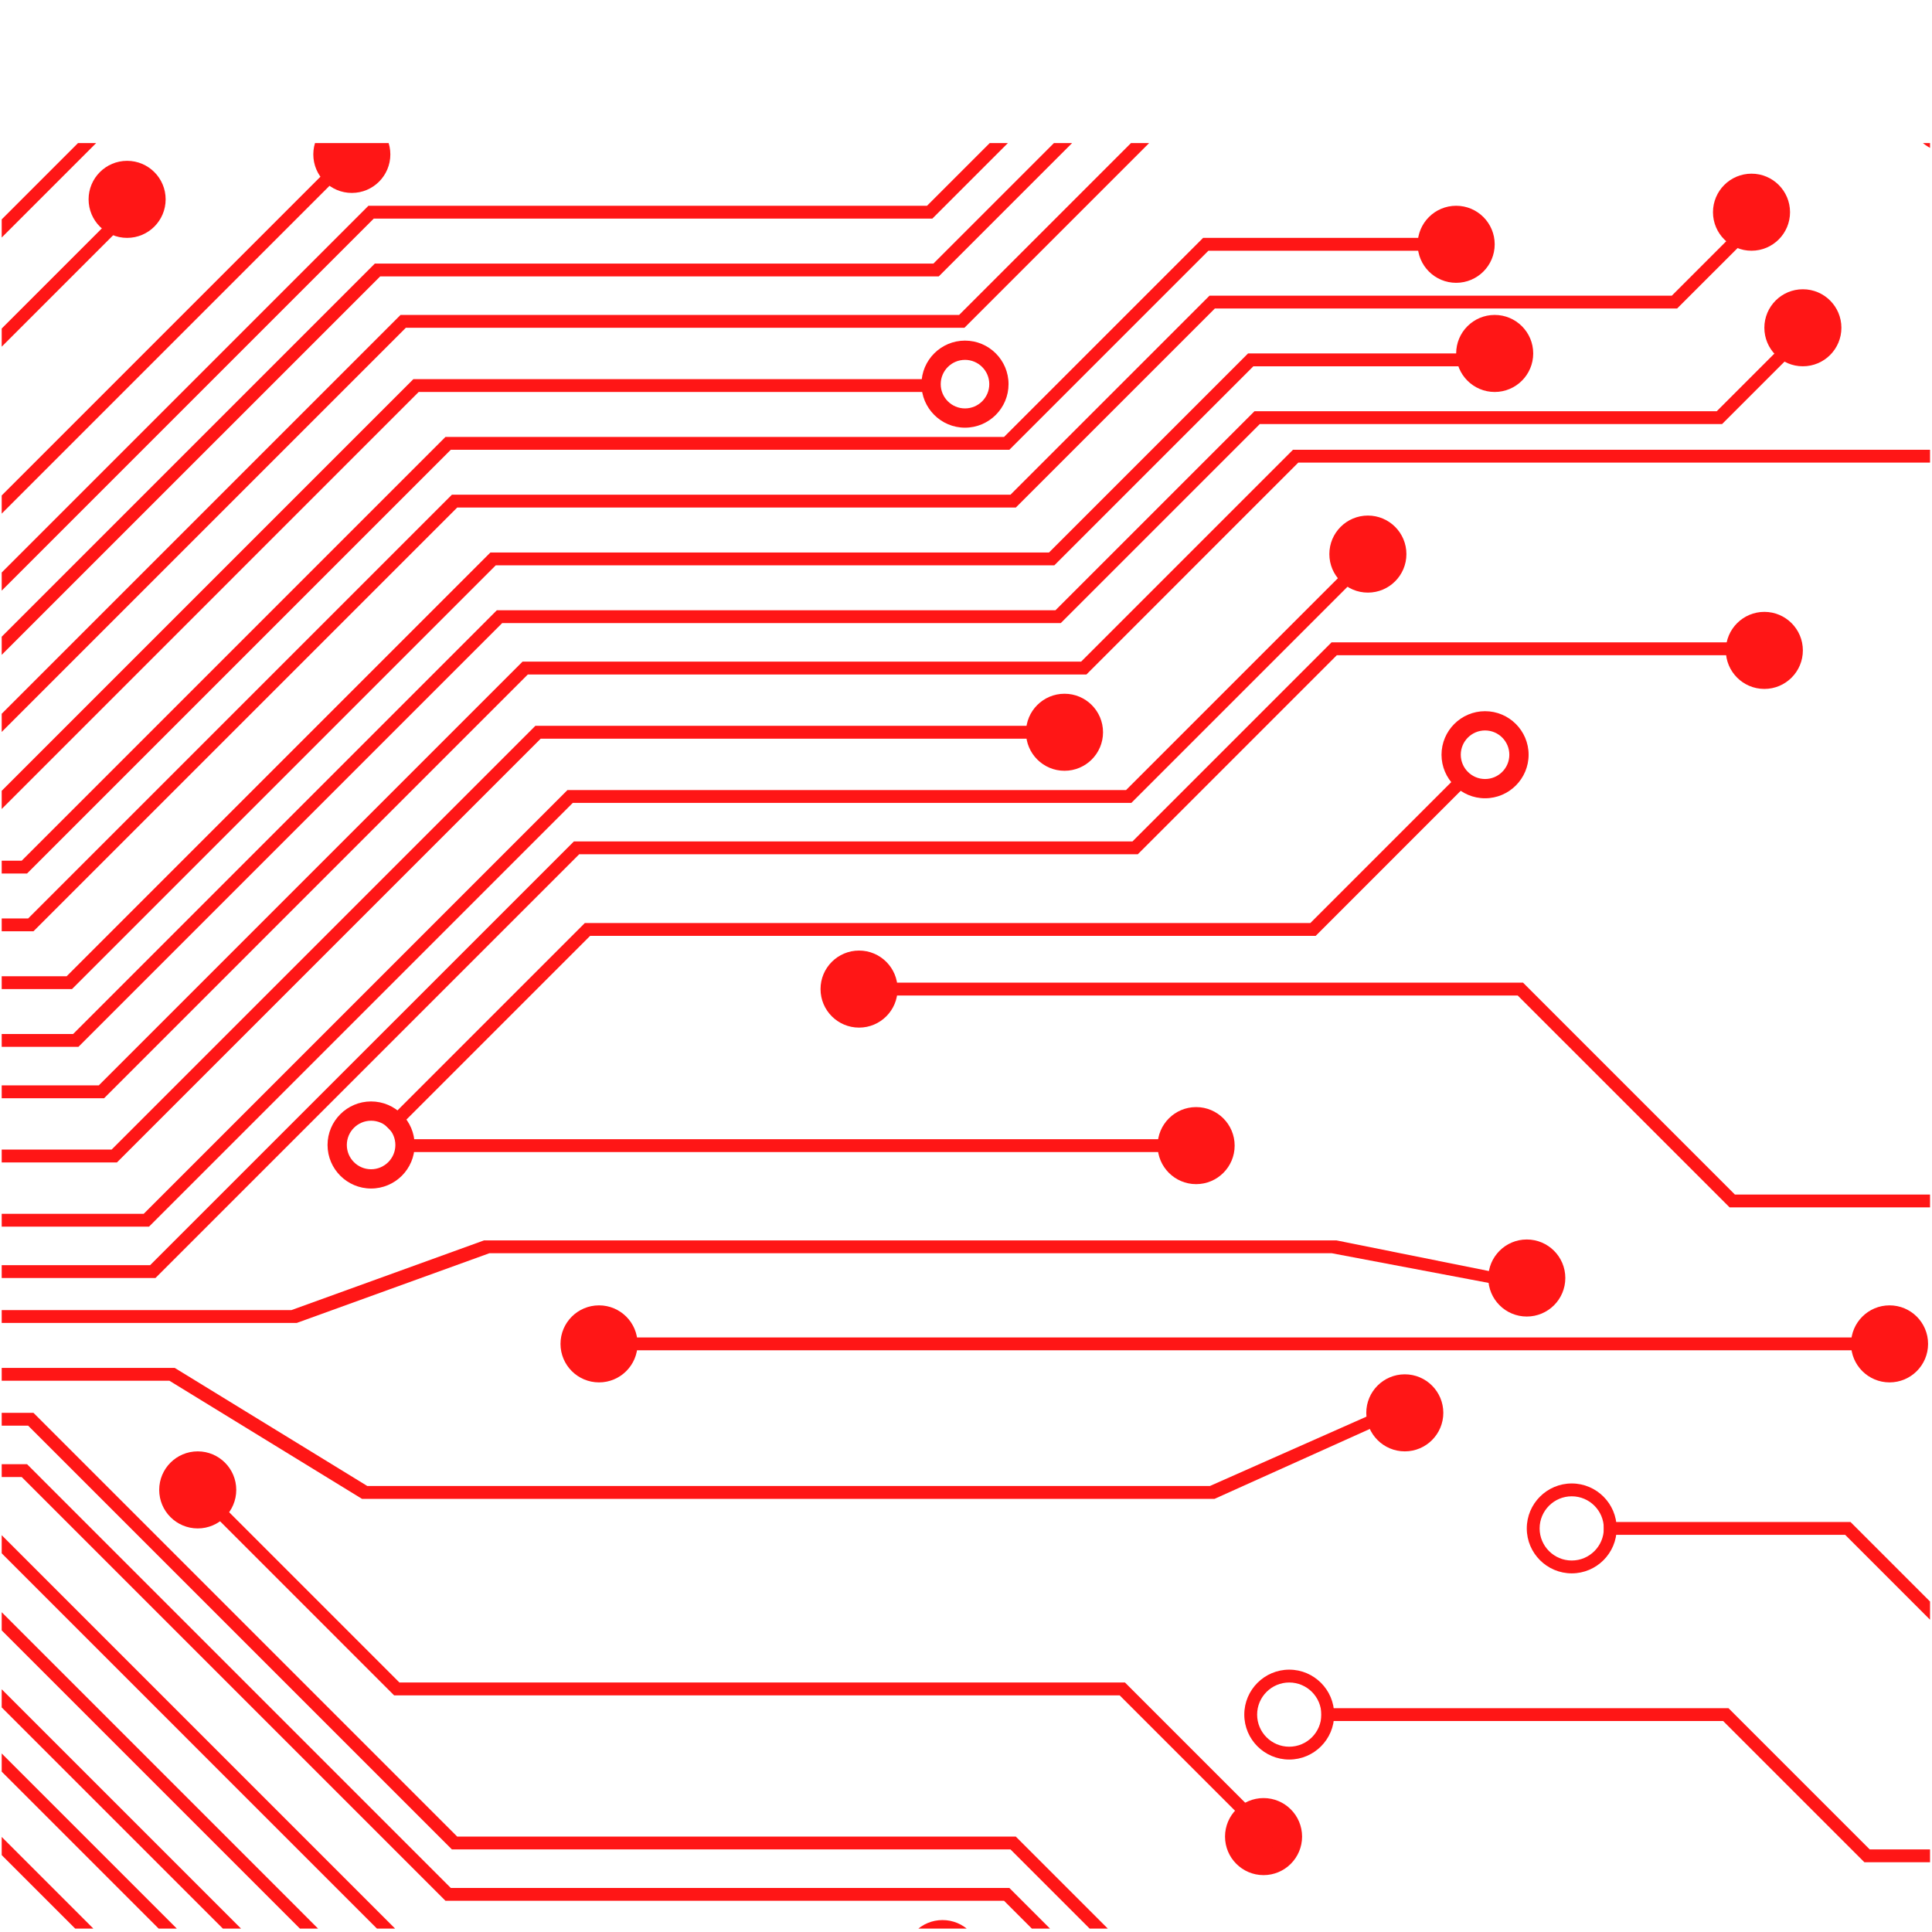 <svg xmlns="http://www.w3.org/2000/svg" xmlns:xlink="http://www.w3.org/1999/xlink" width="755" zoomAndPan="magnify" viewBox="0 0 567 567" height="755" preserveAspectRatio="xMidYMid meet" version="1.0"><defs><clipPath id="id1"><path d="M 0.5 467 L 564 467 L 564 566 L 0.5 566 Z M 0.5 467 " clip-rule="nonzero"/></clipPath><clipPath id="id2"><path d="M 265 563 L 288 563 L 288 566 L 265 566 Z M 265 563 " clip-rule="nonzero"/></clipPath><clipPath id="id3"><path d="M 0.5 448 L 287 448 L 287 566 L 0.5 566 Z M 0.5 448 " clip-rule="nonzero"/></clipPath><clipPath id="id4"><path d="M 0.5 429 L 428 429 L 428 566 L 0.5 566 Z M 0.5 429 " clip-rule="nonzero"/></clipPath><clipPath id="id5"><path d="M 0.5 414 L 516 414 L 516 566 L 0.5 566 Z M 0.5 414 " clip-rule="nonzero"/></clipPath><clipPath id="id6"><path d="M 0.5 531 L 90 531 L 90 566 L 0.5 566 Z M 0.5 531 " clip-rule="nonzero"/></clipPath><clipPath id="id7"><path d="M 0.5 516 L 103 516 L 103 566 L 0.5 566 Z M 0.5 516 " clip-rule="nonzero"/></clipPath><clipPath id="id8"><path d="M 0.5 499 L 312 499 L 312 566 L 0.5 566 Z M 0.5 499 " clip-rule="nonzero"/></clipPath><clipPath id="id9"><path d="M 0.5 482 L 331 482 L 331 566 L 0.5 566 Z M 0.5 482 " clip-rule="nonzero"/></clipPath><clipPath id="id10"><path d="M 0.5 550 L 62 550 L 62 566 L 0.5 566 Z M 0.5 550 " clip-rule="nonzero"/></clipPath><clipPath id="id11"><path d="M 0.5 401 L 414 401 L 414 440 L 0.5 440 Z M 0.5 401 " clip-rule="nonzero"/></clipPath><clipPath id="id12"><path d="M 387 501 L 566.422 501 L 566.422 547 L 387 547 Z M 387 501 " clip-rule="nonzero"/></clipPath><clipPath id="id13"><path d="M 470 446 L 566.422 446 L 566.422 476 L 470 476 Z M 470 446 " clip-rule="nonzero"/></clipPath><clipPath id="id14"><path d="M 0.5 69 L 428 69 L 428 257 L 0.5 257 Z M 0.5 69 " clip-rule="nonzero"/></clipPath><clipPath id="id15"><path d="M 0.5 64 L 516 64 L 516 274 L 0.5 274 Z M 0.5 64 " clip-rule="nonzero"/></clipPath><clipPath id="id16"><path d="M 91 41.988 L 115 41.988 L 115 57 L 91 57 Z M 91 41.988 " clip-rule="nonzero"/></clipPath><clipPath id="id17"><path d="M 0.5 45 L 103 45 L 103 174 L 0.5 174 Z M 0.5 45 " clip-rule="nonzero"/></clipPath><clipPath id="id18"><path d="M 0.5 41.988 L 332 41.988 L 332 189 L 0.5 189 Z M 0.5 41.988 " clip-rule="nonzero"/></clipPath><clipPath id="id19"><path d="M 0.5 41.988 L 487 41.988 L 487 206 L 0.5 206 Z M 0.5 41.988 " clip-rule="nonzero"/></clipPath><clipPath id="id20"><path d="M 0.5 41.988 L 65 41.988 L 65 146 L 0.5 146 Z M 0.5 41.988 " clip-rule="nonzero"/></clipPath><clipPath id="id21"><path d="M 0.5 59 L 41 59 L 41 161 L 0.5 161 Z M 0.5 59 " clip-rule="nonzero"/></clipPath><clipPath id="id22"><path d="M 0.5 131 L 566.422 131 L 566.422 323 L 0.5 323 Z M 0.5 131 " clip-rule="nonzero"/></clipPath><clipPath id="id23"><path d="M 0.5 213 L 322 213 L 322 342 L 0.5 342 Z M 0.5 213 " clip-rule="nonzero"/></clipPath><clipPath id="id24"><path d="M 0.5 166 L 401 166 L 401 360 L 0.5 360 Z M 0.5 166 " clip-rule="nonzero"/></clipPath><clipPath id="id25"><path d="M 0.5 188 L 519 188 L 519 376 L 0.5 376 Z M 0.5 188 " clip-rule="nonzero"/></clipPath><clipPath id="id26"><path d="M 0.5 103 L 441 103 L 441 291 L 0.5 291 Z M 0.5 103 " clip-rule="nonzero"/></clipPath><clipPath id="id27"><path d="M 0.5 98 L 529 98 L 529 308 L 0.5 308 Z M 0.5 98 " clip-rule="nonzero"/></clipPath><clipPath id="id28"><path d="M 0.5 364 L 450 364 L 450 389 L 0.5 389 Z M 0.5 364 " clip-rule="nonzero"/></clipPath><clipPath id="id29"><path d="M 252 288 L 566.422 288 L 566.422 355 L 252 355 Z M 252 288 " clip-rule="nonzero"/></clipPath><clipPath id="id30"><path d="M 0.5 111 L 274 111 L 274 240 L 0.5 240 Z M 0.5 111 " clip-rule="nonzero"/></clipPath><clipPath id="id31"><path d="M 0.5 41.988 L 564 41.988 L 564 221 L 0.5 221 Z M 0.5 41.988 " clip-rule="nonzero"/></clipPath><clipPath id="id32"><path d="M 559 41.988 L 566.422 41.988 L 566.422 44 L 559 44 Z M 559 41.988 " clip-rule="nonzero"/></clipPath></defs><g clip-path="url(#id1)"><path fill="#ff1616" d="M -89.422 471.164 L -6.816 471.164 L 117.547 595.527 L 281.484 595.527 L 343.664 657.711 L 563.023 657.711 L 563.023 653.945 L 345.223 653.945 L 283.043 591.762 L 119.109 591.762 L -5.25 467.398 L -89.422 467.398 L -89.422 471.164 " fill-opacity="1" fill-rule="nonzero"/></g><g clip-path="url(#id2)"><path fill="#ff1616" d="M 276.609 586.109 C 270.363 586.109 265.305 581.047 265.305 574.805 C 265.305 568.559 270.363 563.496 276.609 563.496 C 282.855 563.496 287.918 568.559 287.918 574.805 C 287.918 581.047 282.855 586.109 276.609 586.109 " fill-opacity="1" fill-rule="nonzero"/></g><g clip-path="url(#id3)"><path fill="#ff1616" d="M -89.422 452.324 L -3.043 452.324 L 121.316 576.688 L 286.031 576.688 L 286.031 572.922 L 122.875 572.922 L -1.484 448.559 L -89.422 448.559 L -89.422 452.324 " fill-opacity="1" fill-rule="nonzero"/></g><g clip-path="url(#id4)"><path fill="#ff1616" d="M -89.422 433.48 L 6.375 433.48 L 130.738 557.844 L 294.672 557.844 L 353.082 616.258 L 427.352 616.258 L 427.352 612.488 L 354.645 612.488 L 296.23 554.078 L 132.301 554.078 L 7.938 429.711 L -89.422 429.711 L -89.422 433.48 " fill-opacity="1" fill-rule="nonzero"/></g><g clip-path="url(#id5)"><path fill="#ff1616" d="M -89.422 418.402 L 8.258 418.402 L 132.625 542.77 L 296.555 542.77 L 354.973 601.184 L 490.641 601.184 L 512.699 623.238 L 515.363 620.578 L 492.199 597.41 L 356.531 597.41 L 298.117 539 L 134.184 539 L 9.82 414.637 L -89.422 414.637 L -89.422 418.402 " fill-opacity="1" fill-rule="nonzero"/></g><g clip-path="url(#id6)"><path fill="#ff1616" d="M -89.422 535.23 L -42.617 535.23 L 84.016 661.863 L 89.348 661.863 L -41.055 531.465 L -89.422 531.465 L -89.422 535.23 " fill-opacity="1" fill-rule="nonzero"/></g><g clip-path="url(#id7)"><path fill="#ff1616" d="M -89.422 520.156 L -23.773 520.156 L 100.039 643.969 L 102.703 641.305 L -22.211 516.387 L -89.422 516.387 L -89.422 520.156 " fill-opacity="1" fill-rule="nonzero"/></g><g clip-path="url(#id8)"><path fill="#ff1616" d="M -89.422 503.199 L -16.234 503.199 L 108.129 627.562 L 272.059 627.562 L 306.363 661.863 L 311.691 661.863 L 273.621 623.793 L 109.688 623.793 L -14.676 499.434 L -89.422 499.434 L -89.422 503.199 " fill-opacity="1" fill-rule="nonzero"/></g><g clip-path="url(#id9)"><path fill="#ff1616" d="M -89.422 486.238 L -14.352 486.238 L 110.012 610.605 L 273.945 610.605 L 325.207 661.863 L 330.535 661.863 L 275.504 606.836 L 111.574 606.836 L -12.793 482.473 L -89.422 482.473 L -89.422 486.238 " fill-opacity="1" fill-rule="nonzero"/></g><g clip-path="url(#id10)"><path fill="#ff1616" d="M -89.422 554.078 L -52.035 554.078 L 55.75 661.863 L 61.078 661.863 L -50.477 550.309 L -89.422 550.309 L -89.422 554.078 " fill-opacity="1" fill-rule="nonzero"/></g><path fill="#ff1616" d="M 412.277 425.945 C 406.035 425.945 400.973 420.879 400.973 414.637 C 400.973 408.395 406.035 403.332 412.277 403.332 C 418.523 403.332 423.582 408.395 423.582 414.637 C 423.582 420.879 418.523 425.945 412.277 425.945 " fill-opacity="1" fill-rule="nonzero"/><g clip-path="url(#id11)"><path fill="#ff1616" d="M 51.277 401.449 L -89.422 401.449 L -89.422 405.215 L 49.715 405.215 L 106.246 439.887 L 356.43 439.887 L 413.484 414.203 L 411.07 411.305 L 355.07 436.113 L 107.805 436.113 L 51.277 401.449 " fill-opacity="1" fill-rule="nonzero"/></g><path fill="#ff1616" d="M 58.031 448.559 C 51.789 448.559 46.723 443.492 46.723 437.25 C 46.723 431.008 51.789 425.945 58.031 425.945 C 64.273 425.945 69.336 431.008 69.336 437.25 C 69.336 443.492 64.273 448.559 58.031 448.559 " fill-opacity="1" fill-rule="nonzero"/><path fill="#ff1616" d="M 370.824 550.309 C 364.582 550.309 359.52 545.246 359.52 539 C 359.52 532.758 364.582 527.695 370.824 527.695 C 377.066 527.695 382.133 532.758 382.133 539 C 382.133 545.246 377.066 550.309 370.824 550.309 " fill-opacity="1" fill-rule="nonzero"/><path fill="#ff1616" d="M 56.699 438.582 L 59.363 435.914 L 117.223 493.777 L 330.152 493.777 L 375.926 539.555 L 373.258 542.215 L 328.594 497.551 L 115.664 497.551 L 56.699 438.582 " fill-opacity="1" fill-rule="nonzero"/><path fill="#ff1616" d="M 175.801 405.703 C 169.559 405.703 164.496 400.641 164.496 394.398 C 164.496 388.152 169.559 383.094 175.801 383.094 C 182.043 383.094 187.109 388.152 187.109 394.398 C 187.109 400.641 182.043 405.703 175.801 405.703 " fill-opacity="1" fill-rule="nonzero"/><path fill="#ff1616" d="M 554.543 405.703 C 548.301 405.703 543.234 400.641 543.234 394.398 C 543.234 388.152 548.301 383.094 554.543 383.094 C 560.789 383.094 565.848 388.152 565.848 394.398 C 565.848 400.641 560.789 405.703 554.543 405.703 " fill-opacity="1" fill-rule="nonzero"/><path fill="#ff1616" d="M 177.684 396.281 L 177.684 392.512 L 554.543 392.512 L 554.543 396.281 L 177.684 396.281 " fill-opacity="1" fill-rule="nonzero"/><g clip-path="url(#id12)"><path fill="#ff1616" d="M 566.422 542.77 L 548.727 542.77 L 507.273 501.316 L 387.785 501.316 L 387.785 505.086 L 505.711 505.086 L 547.168 546.535 L 566.422 546.535 L 566.422 542.77 " fill-opacity="1" fill-rule="nonzero"/></g><g clip-path="url(#id13)"><path fill="#ff1616" d="M 566.422 470.016 L 543.078 446.672 L 470.691 446.672 L 470.691 450.441 L 541.516 450.441 L 566.422 475.348 L 566.422 470.016 " fill-opacity="1" fill-rule="nonzero"/></g><path fill="#ff1616" d="M 470.691 448.559 C 470.691 443.359 466.465 439.133 461.273 439.133 C 456.074 439.133 451.848 443.359 451.848 448.559 C 451.848 453.75 456.074 457.977 461.273 457.977 C 466.465 457.977 470.691 453.75 470.691 448.559 Z M 448.078 448.559 C 448.078 441.281 453.996 435.363 461.273 435.363 C 468.543 435.363 474.461 441.281 474.461 448.559 C 474.461 455.828 468.543 461.746 461.273 461.746 C 453.996 461.746 448.078 455.828 448.078 448.559 " fill-opacity="1" fill-rule="nonzero"/><path fill="#ff1616" d="M 387.785 503.199 C 387.785 498.008 383.559 493.777 378.359 493.777 C 373.164 493.777 368.941 498.008 368.941 503.199 C 368.941 508.395 373.164 512.621 378.359 512.621 C 383.559 512.621 387.785 508.395 387.785 503.199 Z M 365.172 503.199 C 365.172 495.926 371.09 490.008 378.359 490.008 C 385.633 490.008 391.551 495.926 391.551 503.199 C 391.551 510.469 385.633 516.387 378.359 516.387 C 371.09 516.387 365.172 510.469 365.172 503.199 " fill-opacity="1" fill-rule="nonzero"/><path fill="#ff1616" d="M 427.352 60.387 C 421.109 60.387 416.047 65.453 416.047 71.695 C 416.047 77.941 421.109 83 427.352 83 C 433.594 83 438.66 77.941 438.66 71.695 C 438.66 65.453 433.594 60.387 427.352 60.387 " fill-opacity="1" fill-rule="nonzero"/><g clip-path="url(#id14)"><path fill="#ff1616" d="M 130.738 128.227 L 6.375 252.59 L -89.422 252.59 L -89.422 256.355 L 7.938 256.355 L 132.301 131.992 L 296.23 131.992 L 354.645 73.582 L 427.352 73.582 L 427.352 69.812 L 353.082 69.812 L 294.672 128.227 L 130.738 128.227 " fill-opacity="1" fill-rule="nonzero"/></g><path fill="#ff1616" d="M 514.031 50.969 C 507.789 50.969 502.723 56.035 502.723 62.277 C 502.723 68.52 507.789 73.582 514.031 73.582 C 520.273 73.582 525.336 68.52 525.336 62.277 C 525.336 56.035 520.273 50.969 514.031 50.969 " fill-opacity="1" fill-rule="nonzero"/><g clip-path="url(#id15)"><path fill="#ff1616" d="M 354.973 86.773 L 296.555 145.184 L 132.625 145.184 L 8.258 269.551 L -89.422 269.551 L -89.422 273.316 L 9.82 273.316 L 134.184 148.953 L 298.117 148.953 L 356.531 90.539 L 492.199 90.539 L 515.363 67.379 L 512.699 64.715 L 490.641 86.773 L 354.973 86.773 " fill-opacity="1" fill-rule="nonzero"/></g><g clip-path="url(#id16)"><path fill="#ff1616" d="M 103.254 34.008 C 97.012 34.008 91.949 39.074 91.949 45.316 C 91.949 51.559 97.012 56.621 103.254 56.621 C 109.5 56.621 114.559 51.559 114.559 45.316 C 114.559 39.074 109.5 34.008 103.254 34.008 " fill-opacity="1" fill-rule="nonzero"/></g><g clip-path="url(#id17)"><path fill="#ff1616" d="M -89.422 169.68 L -89.422 173.449 L -22.211 173.449 L 102.703 48.531 L 100.039 45.867 L -23.773 169.68 L -89.422 169.68 " fill-opacity="1" fill-rule="nonzero"/></g><g clip-path="url(#id18)"><path fill="#ff1616" d="M 108.129 60.387 L -16.234 184.754 L -89.422 184.754 L -89.422 188.52 L -14.676 188.52 L 109.688 64.16 L 273.621 64.16 L 331.762 6.02 L 326.43 6.02 L 272.059 60.387 L 108.129 60.387 " fill-opacity="1" fill-rule="nonzero"/></g><g clip-path="url(#id19)"><path fill="#ff1616" d="M 332.359 18.938 L 273.945 77.348 L 110.012 77.348 L -14.352 201.711 L -89.422 201.711 L -89.422 205.48 L -12.793 205.48 L 111.574 81.117 L 275.504 81.117 L 333.922 22.707 L 469.586 22.707 L 486.273 6.02 L 480.941 6.02 L 468.027 18.938 L 332.359 18.938 " fill-opacity="1" fill-rule="nonzero"/></g><g clip-path="url(#id20)"><path fill="#ff1616" d="M -89.422 141.418 L -89.422 145.184 L -74.973 145.184 L 64.188 6.02 L 58.859 6.02 L -76.531 141.418 L -89.422 141.418 " fill-opacity="1" fill-rule="nonzero"/></g><path fill="#ff1616" d="M 37.305 47.199 C 31.062 47.199 26 52.262 26 58.504 C 26 64.75 31.062 69.812 37.305 69.812 C 43.547 69.812 48.613 64.75 48.613 58.504 C 48.613 52.262 43.547 47.199 37.305 47.199 " fill-opacity="1" fill-rule="nonzero"/><g clip-path="url(#id21)"><path fill="#ff1616" d="M -89.422 156.488 L -89.422 160.258 L -58.016 160.258 L 40.52 61.727 L 37.855 59.062 L -59.574 156.488 L -89.422 156.488 " fill-opacity="1" fill-rule="nonzero"/></g><g clip-path="url(#id22)"><path fill="#ff1616" d="M 153.352 194.176 L 28.988 318.539 L -89.422 318.539 L -89.422 322.309 L 30.547 322.309 L 154.91 197.945 L 318.844 197.945 L 381.023 135.762 L 566.422 135.762 L 566.422 131.992 L 379.469 131.992 L 317.285 194.176 L 153.352 194.176 " fill-opacity="1" fill-rule="nonzero"/></g><path fill="#ff1616" d="M 312.41 203.598 C 306.168 203.598 301.105 208.656 301.105 214.906 C 301.105 221.148 306.168 226.207 312.41 226.207 C 318.656 226.207 323.715 221.148 323.715 214.906 C 323.715 208.656 318.656 203.598 312.41 203.598 " fill-opacity="1" fill-rule="nonzero"/><g clip-path="url(#id23)"><path fill="#ff1616" d="M -89.422 337.379 L -89.422 341.148 L 34.316 341.148 L 158.68 216.789 L 321.832 216.789 L 321.832 213.016 L 157.121 213.016 L 32.754 337.379 L -89.422 337.379 " fill-opacity="1" fill-rule="nonzero"/></g><path fill="#ff1616" d="M 401.445 151.305 C 395.199 151.305 390.137 156.371 390.137 162.613 C 390.137 168.859 395.199 173.918 401.445 173.918 C 407.688 173.918 412.75 168.859 412.75 162.613 C 412.75 156.371 407.688 151.305 401.445 151.305 " fill-opacity="1" fill-rule="nonzero"/><g clip-path="url(#id24)"><path fill="#ff1616" d="M 166.539 231.859 L 42.176 356.227 L -89.422 356.227 L -89.422 359.992 L 43.734 359.992 L 168.102 235.629 L 332.035 235.629 L 400.812 166.852 L 395.484 166.852 L 330.477 231.859 L 166.539 231.859 " fill-opacity="1" fill-rule="nonzero"/></g><path fill="#ff1616" d="M 517.801 179.57 C 511.559 179.57 506.492 184.637 506.492 190.879 C 506.492 197.121 511.559 202.184 517.801 202.184 C 524.043 202.184 529.102 197.121 529.102 190.879 C 529.102 184.637 524.043 179.57 517.801 179.57 " fill-opacity="1" fill-rule="nonzero"/><g clip-path="url(#id25)"><path fill="#ff1616" d="M 168.426 246.938 L 44.059 371.301 L -89.422 371.301 L -89.422 375.066 L 45.621 375.066 L 169.984 250.707 L 333.922 250.707 L 392.332 192.293 L 518.27 192.293 L 518.27 188.52 L 390.773 188.52 L 332.359 246.938 L 168.426 246.938 " fill-opacity="1" fill-rule="nonzero"/></g><path fill="#ff1616" d="M 438.66 92.426 C 432.418 92.426 427.352 97.484 427.352 103.73 C 427.352 109.973 432.418 115.035 438.66 115.035 C 444.902 115.035 449.965 109.973 449.965 103.73 C 449.965 97.484 444.902 92.426 438.66 92.426 " fill-opacity="1" fill-rule="nonzero"/><g clip-path="url(#id26)"><path fill="#ff1616" d="M 143.926 162.141 L 19.562 286.504 L -89.422 286.504 L -89.422 290.273 L 21.129 290.273 L 145.488 165.914 L 309.426 165.914 L 367.836 107.496 L 440.543 107.496 L 440.543 103.73 L 366.273 103.73 L 307.863 162.141 L 143.926 162.141 " fill-opacity="1" fill-rule="nonzero"/></g><path fill="#ff1616" d="M 529.102 84.891 C 522.859 84.891 517.801 89.949 517.801 96.191 C 517.801 102.438 522.859 107.496 529.102 107.496 C 535.348 107.496 540.41 102.438 540.41 96.191 C 540.41 89.949 535.348 84.891 529.102 84.891 " fill-opacity="1" fill-rule="nonzero"/><g clip-path="url(#id27)"><path fill="#ff1616" d="M 368.16 120.688 L 309.746 179.102 L 145.812 179.102 L 21.453 303.465 L -89.422 303.465 L -89.422 307.23 L 23.012 307.23 L 147.371 182.867 L 311.309 182.867 L 369.719 124.457 L 505.387 124.457 L 528.551 101.293 L 525.887 98.629 L 503.828 120.688 L 368.16 120.688 " fill-opacity="1" fill-rule="nonzero"/></g><path fill="#ff1616" d="M 448.078 363.762 C 441.836 363.762 436.777 368.824 436.777 375.066 C 436.777 381.312 441.836 386.375 448.078 386.375 C 454.324 386.375 459.387 381.312 459.387 375.066 C 459.387 368.824 454.324 363.762 448.078 363.762 " fill-opacity="1" fill-rule="nonzero"/><g clip-path="url(#id28)"><path fill="#ff1616" d="M -89.422 384.488 L -89.422 388.258 L 87.078 388.258 L 143.605 367.801 L 390.871 367.801 L 446.875 378.398 L 449.285 375.504 L 392.234 364.031 L 142.043 364.031 L 85.516 384.488 L -89.422 384.488 " fill-opacity="1" fill-rule="nonzero"/></g><g clip-path="url(#id29)"><path fill="#ff1616" d="M 566.422 350.574 L 509.156 350.574 L 446.977 288.387 L 252.117 288.387 L 252.117 292.16 L 445.414 292.16 L 507.602 354.34 L 566.422 354.34 L 566.422 350.574 " fill-opacity="1" fill-rule="nonzero"/></g><path fill="#ff1616" d="M 252.117 278.969 C 245.867 278.969 240.809 284.031 240.809 290.273 C 240.809 296.52 245.867 301.582 252.117 301.582 C 258.359 301.582 263.422 296.52 263.422 290.273 C 263.422 284.031 258.359 278.969 252.117 278.969 " fill-opacity="1" fill-rule="nonzero"/><path fill="#ff1616" d="M 351.039 324.906 C 344.797 324.906 339.73 329.973 339.73 336.215 C 339.73 342.457 344.797 347.52 351.039 347.52 C 357.281 347.52 362.344 342.457 362.344 336.215 C 362.344 329.973 357.281 324.906 351.039 324.906 " fill-opacity="1" fill-rule="nonzero"/><path fill="#ff1616" d="M 119.273 334.332 L 119.273 338.102 L 351.039 338.102 L 351.039 334.332 L 119.273 334.332 " fill-opacity="1" fill-rule="nonzero"/><g clip-path="url(#id30)"><path fill="#ff1616" d="M -89.422 235.629 L -89.422 239.402 L -1.484 239.402 L 122.875 115.035 L 273.273 115.035 C 273.379 113.781 273.484 112.523 273.574 111.27 L 121.316 111.27 L -3.043 235.629 L -89.422 235.629 " fill-opacity="1" fill-rule="nonzero"/></g><path fill="#ff1616" d="M 283.203 119.863 C 287.133 119.863 290.332 116.668 290.332 112.742 C 290.332 108.809 287.133 105.613 283.203 105.613 C 279.277 105.613 276.082 108.809 276.082 112.742 C 276.082 116.668 279.277 119.863 283.203 119.863 Z M 283.203 99.961 C 290.25 99.961 295.984 105.691 295.984 112.742 C 295.984 119.785 290.25 125.516 283.203 125.516 C 276.16 125.516 270.43 119.785 270.43 112.742 C 270.43 105.691 276.16 99.961 283.203 99.961 " fill-opacity="1" fill-rule="nonzero"/><g clip-path="url(#id31)"><path fill="#ff1616" d="M 117.547 92.426 L -6.816 216.789 L -89.422 216.789 L -89.422 220.559 L -5.25 220.559 L 119.109 96.191 L 283.043 96.191 L 345.223 34.008 L 563.023 34.008 L 563.023 30.242 L 343.664 30.242 L 281.484 92.426 L 117.547 92.426 " fill-opacity="1" fill-rule="nonzero"/></g><g clip-path="url(#id32)"><path fill="#ff1616" d="M 566.422 35.914 C 565.727 34.816 565.32 33.52 565.32 32.125 C 565.32 30.734 565.727 29.438 566.422 28.336 L 566.422 20.863 C 562.402 23.02 559.664 27.258 559.664 32.125 C 559.664 36.996 562.402 41.234 566.422 43.391 L 566.422 35.914 " fill-opacity="1" fill-rule="nonzero"/></g><path fill="#ff1616" d="M 112.676 329.844 L 115.34 332.508 L 173.199 274.648 L 386.129 274.648 L 431.898 228.875 L 429.234 226.207 L 384.566 270.883 L 171.641 270.883 L 112.676 329.844 " fill-opacity="1" fill-rule="nonzero"/><path fill="#ff1616" d="M 435.832 228.625 C 439.762 228.625 442.957 225.426 442.957 221.496 C 442.957 217.57 439.762 214.371 435.832 214.371 C 431.906 214.371 428.707 217.57 428.707 221.496 C 428.707 225.426 431.906 228.625 435.832 228.625 Z M 435.832 208.719 C 442.879 208.719 448.613 214.453 448.613 221.496 C 448.613 228.543 442.879 234.277 435.832 234.277 C 428.789 234.277 423.055 228.543 423.055 221.496 C 423.055 214.453 428.789 208.719 435.832 208.719 " fill-opacity="1" fill-rule="nonzero"/><path fill="#ff1616" d="M 108.906 343.152 C 112.836 343.152 116.031 339.957 116.031 336.027 C 116.031 332.098 112.836 328.906 108.906 328.906 C 104.977 328.906 101.785 332.098 101.785 336.027 C 101.785 339.957 104.977 343.152 108.906 343.152 Z M 108.906 323.25 C 115.957 323.25 121.684 328.98 121.684 336.027 C 121.684 343.074 115.957 348.805 108.906 348.805 C 101.859 348.805 96.129 343.074 96.129 336.027 C 96.129 328.98 101.859 323.25 108.906 323.25 " fill-opacity="1" fill-rule="nonzero"/></svg>